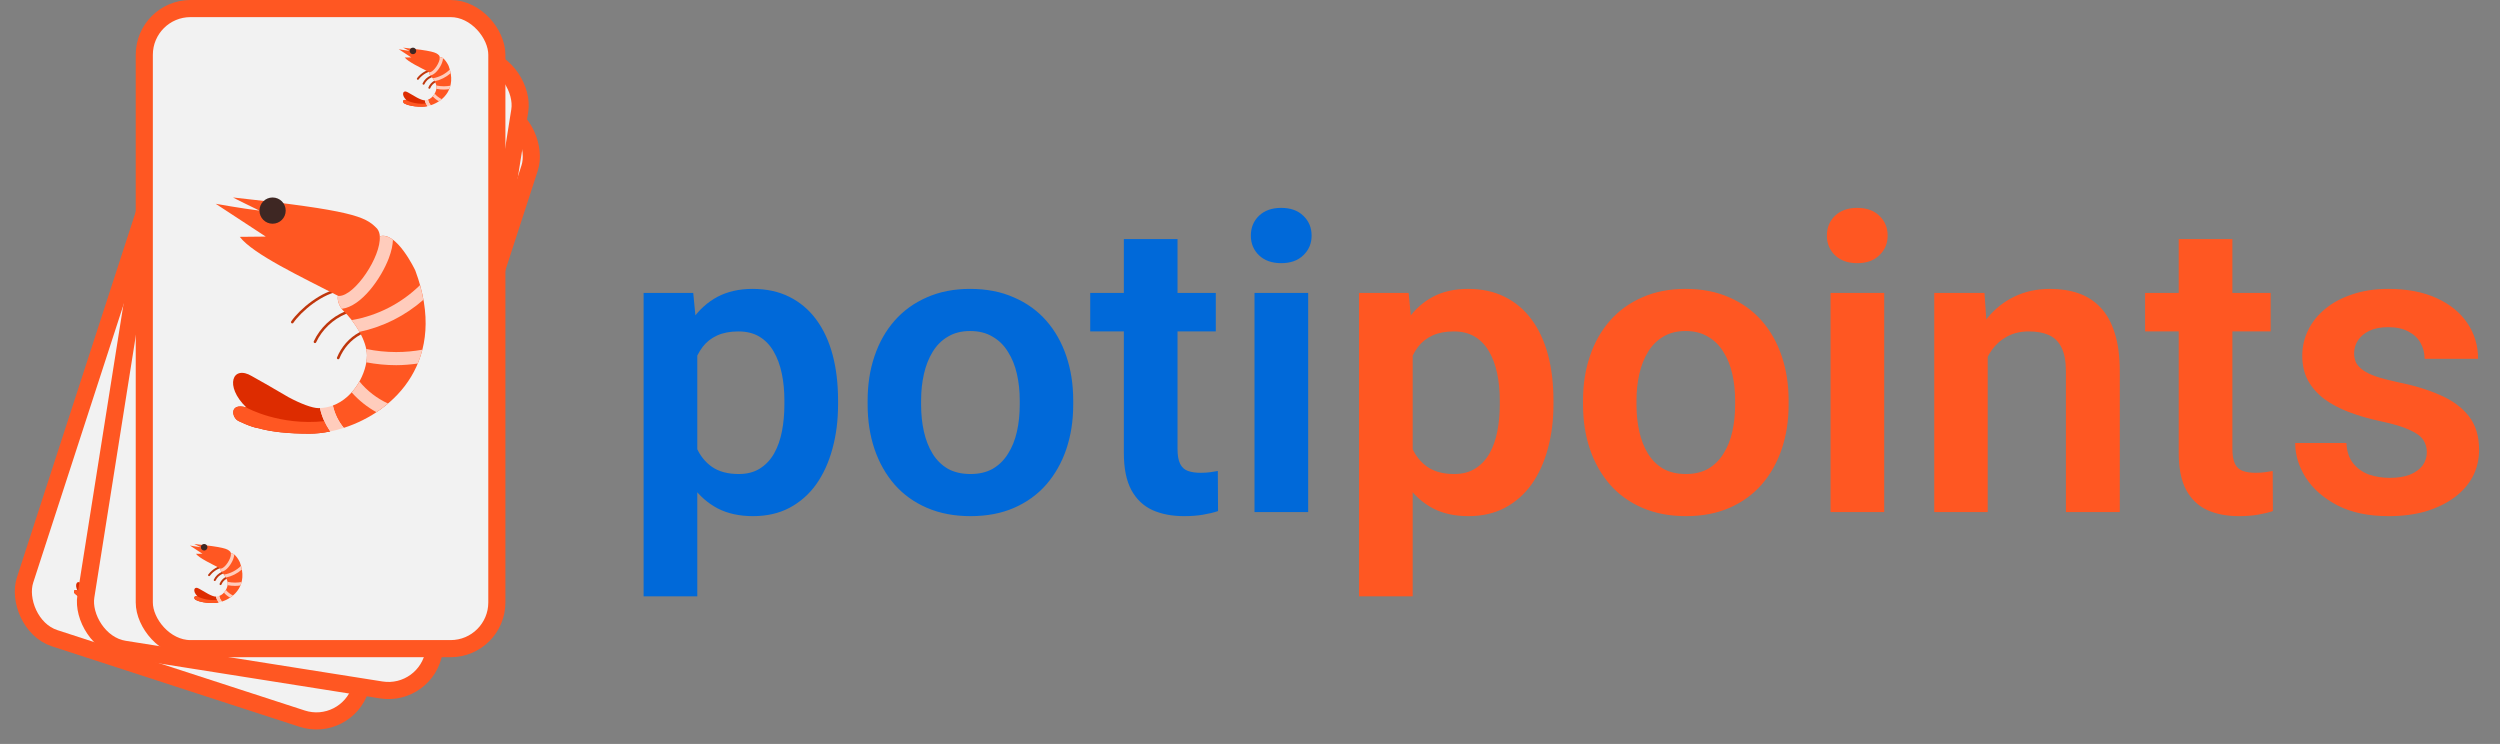 <svg width="615" height="183" viewBox="0 0 615 183" fill="none" xmlns="http://www.w3.org/2000/svg">
<rect x="0" y="0" width="615" height="183" fill="#808080" stroke="none"/>
<rect x="51.311" y="3.742" width="86.731" height="157.463" rx="11.368" transform="rotate(18 51.311 3.742)" fill="#F2F2F2" stroke="#FF5722" stroke-width="4.21" stroke-linejoin="bevel"/>
<g clip-path="url(#clip0_87_1199)">
<path d="M25.403 144.191C25.846 143.666 26.465 143.292 27.143 143.172" stroke="#BF360C" stroke-width="0.494" stroke-miterlimit="10" stroke-linecap="round"/>
<path d="M23.398 141.222C24.083 140.693 25.709 140.011 26.894 140.255" stroke="#BF360C" stroke-width="0.494" stroke-miterlimit="10" stroke-linecap="round"/>
<path d="M24.351 142.804C24.959 142.154 25.805 141.753 26.69 141.678" stroke="#BF360C" stroke-width="0.494" stroke-miterlimit="10" stroke-linecap="round"/>
<path d="M20.017 143.621C20.107 143.709 21.323 145.047 21.753 145.541C22.325 146.14 22.932 146.631 23.305 146.753C23.332 146.762 23.36 146.765 23.387 146.773L23.387 146.773L23.385 146.791C23.333 147.31 23.389 147.836 23.537 148.335C23.087 148.284 22.663 148.196 22.286 148.073C21.059 147.674 20.081 147.239 19.403 146.782C19.001 146.594 18.368 145.975 18.368 145.975C18.04 145.651 18.177 144.723 19.091 145.338C18.193 143.654 19.102 142.556 20.017 143.621Z" fill="#DD2C00"/>
<path d="M24.187 146.871C24.188 146.871 24.189 146.871 24.19 146.871C24.188 146.871 24.187 146.871 24.186 146.871C25.595 146.814 26.808 145.597 27.136 144.578C27.409 143.732 27.061 142.369 26.595 141.513C26.416 141.185 26.332 140.266 27.091 140.3C28.21 139.17 28.805 139.559 30.122 137.864C31.235 137.829 31.575 140.536 31.575 140.536C31.832 146.414 27.688 148.394 24.401 148.385L24.401 148.385C24.213 147.913 24.135 147.395 24.187 146.871Z" fill="#FF5722"/>
<path d="M19.139 145.393C19.139 145.393 20.698 147.056 23.393 147.623C23.42 147.864 23.467 148.103 23.536 148.335C23.086 148.284 22.663 148.195 22.286 148.073C21.059 147.674 20.08 147.239 19.403 146.782C19.001 146.594 18.368 145.975 18.368 145.975C18.04 145.651 18.177 144.723 19.091 145.338C19.089 145.334 19.088 145.331 19.086 145.327L19.139 145.393Z" fill="#FF5722"/>
<path d="M23.473 135.713L21.169 132.843C21.169 132.843 22.618 133.621 23.599 134.075C23.33 133.811 22.262 132.792 22.316 132.809C29.007 135.809 29.664 136.435 30.096 137.284C30.743 138.378 27.615 141.012 26.583 140.56C24.803 138.762 22.392 136.501 21.949 135.235L23.473 135.713Z" fill="#FF5722"/>
<path d="M23.387 146.774C23.387 146.774 23.387 146.774 23.387 146.774C23.518 146.812 23.648 146.837 23.778 146.853C23.788 146.854 23.799 146.856 23.808 146.856C23.936 146.871 24.062 146.876 24.186 146.871C24.188 146.871 24.189 146.871 24.191 146.871C24.19 146.871 24.189 146.871 24.188 146.871C24.136 147.395 24.213 147.914 24.402 148.385L24.401 148.385C24.268 148.386 24.136 148.382 24.007 148.375C23.889 148.367 23.736 148.354 23.539 148.336C23.538 148.335 23.538 148.335 23.537 148.335C23.389 147.836 23.333 147.31 23.385 146.791L23.387 146.774Z" fill="#FFCCBC"/>
<path d="M25.538 146.459C25.778 146.32 26.001 146.154 26.201 145.969L26.2 145.97C26.471 146.664 26.9 147.291 27.453 147.803C27.176 147.916 26.894 148.01 26.61 148.089C26.162 147.608 25.798 147.055 25.538 146.459Z" fill="#FFCCBC"/>
<path d="M27.137 144.578C27.175 144.46 27.198 144.331 27.213 144.197C27.743 144.499 28.309 144.752 28.911 144.948C29.433 145.117 29.96 145.234 30.485 145.306C30.321 145.565 30.143 145.806 29.952 146.029C29.512 145.949 29.078 145.85 28.662 145.715C28.075 145.525 27.506 145.276 26.965 144.979C27.035 144.844 27.095 144.709 27.137 144.578Z" fill="#FFCCBC"/>
<path d="M27.143 143.068C27.088 142.784 27.009 142.499 26.912 142.231C26.913 142.231 26.913 142.232 26.913 142.233C28.542 142.467 30.161 142.188 31.573 141.485C31.561 141.805 31.533 142.112 31.493 142.406C30.121 142.998 28.634 143.224 27.143 143.068Z" fill="#FFCCBC"/>
<path d="M26.634 140.579C27.549 140.876 29.85 139.079 30.145 137.868C30.43 137.868 30.663 138.05 30.853 138.318C30.743 138.614 30.557 138.948 30.259 139.319C29.452 140.327 27.753 141.624 26.541 141.382C26.461 141.145 26.434 140.789 26.573 140.55C26.576 140.554 26.58 140.557 26.583 140.56C26.6 140.567 26.617 140.573 26.634 140.579Z" fill="#FFCCBC"/>
<path d="M24.117 135.091C23.693 134.954 23.461 134.498 23.599 134.075C23.736 133.651 24.192 133.419 24.616 133.556C25.04 133.694 25.271 134.149 25.134 134.573C24.996 134.997 24.541 135.229 24.117 135.091Z" fill="#3E2723"/>
</g>
<g clip-path="url(#clip1_87_1199)">
<path d="M70.113 100.235C71.886 98.133 74.361 96.638 77.074 96.157" stroke="#BF360C" stroke-width="0.631" stroke-miterlimit="10" stroke-linecap="round"/>
<path d="M62.093 88.357C64.833 86.243 71.339 83.512 76.078 84.489" stroke="#BF360C" stroke-width="0.631" stroke-miterlimit="10" stroke-linecap="round"/>
<path d="M65.906 94.687C68.334 92.085 71.719 90.483 75.26 90.183" stroke="#BF360C" stroke-width="0.631" stroke-miterlimit="10" stroke-linecap="round"/>
<path d="M48.57 97.953C48.926 98.305 53.793 103.659 55.511 105.632C57.8 108.029 60.226 109.995 61.72 110.48C61.829 110.516 61.939 110.531 62.048 110.563L62.046 110.563L62.04 110.634C61.832 112.709 62.056 114.815 62.648 116.81C60.846 116.606 59.154 116.252 57.645 115.761C52.738 114.167 48.822 112.424 46.113 110.599C44.504 109.847 41.973 107.368 41.973 107.368C40.66 106.075 41.209 102.36 44.864 104.82C41.273 98.085 44.907 93.695 48.57 97.953Z" fill="#DD2C00"/>
<path d="M65.25 110.954C65.253 110.953 65.257 110.952 65.26 110.953C65.255 110.953 65.248 110.953 65.243 110.953C70.882 110.725 75.733 105.859 77.046 101.78C78.136 98.396 76.745 92.946 74.879 89.521C74.165 88.21 73.829 84.533 76.866 84.671C81.341 80.15 83.72 81.707 88.989 74.927C93.443 74.784 94.802 85.612 94.802 85.612C95.831 109.124 79.252 117.048 66.104 117.011L66.107 117.011C65.351 115.122 65.042 113.05 65.25 110.954Z" fill="#FF5722"/>
<path d="M45.056 105.042C45.056 105.042 51.291 111.694 62.072 113.96C62.181 114.925 62.369 115.881 62.646 116.811C60.846 116.606 59.154 116.251 57.645 115.761C52.737 114.167 48.822 112.424 46.112 110.599C44.503 109.847 41.972 107.368 41.972 107.368C40.66 106.075 41.209 102.36 44.864 104.82C44.857 104.806 44.851 104.792 44.844 104.778L45.056 105.042Z" fill="#FF5722"/>
<path d="M62.392 66.323L53.177 54.843C53.177 54.843 58.974 57.954 62.896 59.768C61.823 58.714 57.549 54.637 57.764 54.707C84.529 66.706 87.159 69.211 88.886 72.605C91.474 76.982 78.961 87.52 74.832 85.708C67.715 78.516 58.07 69.475 56.296 64.412L62.392 66.323Z" fill="#FF5722"/>
<path d="M62.047 110.565C62.048 110.565 62.048 110.565 62.047 110.565C62.573 110.717 63.093 110.818 63.61 110.882C63.651 110.887 63.693 110.893 63.733 110.895C64.243 110.952 64.746 110.975 65.245 110.954C65.25 110.954 65.257 110.954 65.262 110.954C65.259 110.953 65.255 110.954 65.252 110.954C65.043 113.05 65.351 115.124 66.108 117.011L66.104 117.011C65.573 117.012 65.045 116.996 64.526 116.969C64.055 116.936 63.445 116.885 62.654 116.812C62.651 116.811 62.65 116.81 62.646 116.811C62.054 114.815 61.831 112.709 62.038 110.635L62.047 110.565Z" fill="#FFCCBC"/>
<path d="M70.652 109.305C71.612 108.748 72.505 108.084 73.303 107.345L73.301 107.348C74.386 110.124 76.102 112.631 78.312 114.68C77.205 115.133 76.076 115.511 74.939 115.824C73.148 113.903 71.693 111.691 70.652 109.305Z" fill="#FFCCBC"/>
<path d="M77.05 101.781C77.201 101.311 77.293 100.794 77.354 100.256C79.471 101.465 81.738 102.478 84.145 103.26C86.234 103.939 88.34 104.406 90.442 104.695C89.786 105.731 89.073 106.693 88.308 107.584C86.548 107.266 84.811 106.871 83.147 106.33C80.802 105.568 78.526 104.572 76.36 103.387C76.641 102.845 76.881 102.307 77.05 101.781Z" fill="#FFCCBC"/>
<path d="M77.075 95.741C76.852 94.605 76.536 93.467 76.149 92.392C76.151 92.395 76.152 92.397 76.153 92.401C82.67 93.339 89.146 92.22 94.794 89.409C94.743 90.689 94.634 91.918 94.473 93.094C88.986 95.461 83.036 96.365 77.075 95.741Z" fill="#FFCCBC"/>
<path d="M75.036 85.786C78.697 86.975 87.899 79.786 89.08 74.94C90.221 74.941 91.153 75.668 91.912 76.741C91.473 77.927 90.726 79.263 89.537 80.745C86.306 84.776 79.51 89.967 74.662 88.999C74.342 88.05 74.235 86.625 74.793 85.67C74.806 85.684 74.82 85.697 74.831 85.709C74.899 85.736 74.966 85.763 75.036 85.786Z" fill="#FFCCBC"/>
<path d="M64.97 63.836C63.274 63.285 62.346 61.464 62.897 59.769C63.448 58.073 65.269 57.145 66.965 57.696C68.66 58.247 69.588 60.068 69.037 61.764C68.486 63.459 66.665 64.387 64.97 63.836Z" fill="#3E2723"/>
</g>
<g clip-path="url(#clip2_87_1199)">
<path d="M111.983 43.943C112.427 43.418 113.045 43.044 113.724 42.923" stroke="#BF360C" stroke-width="0.494" stroke-miterlimit="10" stroke-linecap="round"/>
<path d="M109.978 40.974C110.664 40.445 112.29 39.762 113.475 40.006" stroke="#BF360C" stroke-width="0.494" stroke-miterlimit="10" stroke-linecap="round"/>
<path d="M110.932 42.556C111.539 41.906 112.385 41.505 113.271 41.43" stroke="#BF360C" stroke-width="0.494" stroke-miterlimit="10" stroke-linecap="round"/>
<path d="M106.598 43.373C106.687 43.461 107.904 44.799 108.333 45.292C108.906 45.892 109.512 46.383 109.886 46.505C109.913 46.513 109.94 46.517 109.968 46.525L109.967 46.525L109.966 46.543C109.914 47.062 109.97 47.588 110.118 48.087C109.667 48.036 109.244 47.947 108.867 47.825C107.64 47.426 106.661 46.99 105.984 46.534C105.582 46.346 104.949 45.726 104.949 45.726C104.621 45.403 104.758 44.474 105.672 45.09C104.774 43.406 105.682 42.308 106.598 43.373Z" fill="#DD2C00"/>
<path d="M110.768 46.623C110.769 46.623 110.77 46.622 110.77 46.623C110.769 46.623 110.767 46.623 110.766 46.623C112.176 46.566 113.389 45.349 113.717 44.329C113.989 43.483 113.642 42.121 113.175 41.265C112.997 40.937 112.913 40.018 113.672 40.052C114.791 38.922 115.385 39.311 116.703 37.616C117.816 37.58 118.156 40.287 118.156 40.287C118.413 46.165 114.269 48.146 110.981 48.137L110.982 48.137C110.793 47.665 110.716 47.147 110.768 46.623Z" fill="#FF5722"/>
<path d="M105.72 45.145C105.72 45.145 107.278 46.808 109.974 47.374C110.001 47.616 110.048 47.855 110.117 48.087C109.667 48.036 109.244 47.947 108.867 47.825C107.64 47.426 106.661 46.99 105.984 46.534C105.581 46.346 104.949 45.726 104.949 45.726C104.621 45.403 104.758 44.474 105.672 45.089C105.67 45.086 105.668 45.082 105.667 45.079L105.72 45.145Z" fill="#FF5722"/>
<path d="M110.053 35.465L107.749 32.595C107.749 32.595 109.199 33.373 110.179 33.826C109.911 33.563 108.843 32.544 108.896 32.561C115.588 35.561 116.245 36.187 116.677 37.035C117.324 38.13 114.196 40.764 113.163 40.311C111.384 38.513 108.973 36.253 108.529 34.987L110.053 35.465Z" fill="#FF5722"/>
<path d="M109.967 46.526C109.968 46.526 109.968 46.526 109.967 46.526C110.099 46.564 110.229 46.589 110.358 46.605C110.368 46.606 110.379 46.608 110.389 46.608C110.516 46.623 110.642 46.628 110.767 46.623C110.768 46.623 110.77 46.623 110.771 46.623C110.77 46.623 110.77 46.623 110.769 46.623C110.716 47.147 110.794 47.665 110.983 48.137L110.982 48.137C110.849 48.137 110.717 48.133 110.587 48.127C110.469 48.118 110.317 48.106 110.119 48.087C110.119 48.087 110.118 48.087 110.117 48.087C109.969 47.588 109.913 47.062 109.965 46.543L109.967 46.526Z" fill="#FFCCBC"/>
<path d="M112.119 46.211C112.359 46.071 112.582 45.905 112.781 45.721L112.781 45.721C113.052 46.415 113.481 47.042 114.034 47.554C113.757 47.668 113.475 47.762 113.19 47.84C112.743 47.36 112.379 46.807 112.119 46.211Z" fill="#FFCCBC"/>
<path d="M113.718 44.33C113.756 44.212 113.779 44.083 113.794 43.948C114.323 44.251 114.89 44.504 115.492 44.699C116.014 44.869 116.54 44.986 117.066 45.058C116.902 45.317 116.724 45.557 116.533 45.781C116.093 45.701 115.658 45.602 115.242 45.467C114.656 45.276 114.087 45.027 113.546 44.731C113.616 44.596 113.676 44.461 113.718 44.33Z" fill="#FFCCBC"/>
<path d="M113.724 42.82C113.668 42.535 113.589 42.251 113.492 41.982C113.493 41.983 113.493 41.983 113.494 41.984C115.123 42.219 116.742 41.939 118.154 41.236C118.141 41.556 118.114 41.864 118.074 42.158C116.702 42.749 115.214 42.975 113.724 42.82Z" fill="#FFCCBC"/>
<path d="M113.215 40.331C114.13 40.628 116.43 38.831 116.726 37.619C117.011 37.62 117.244 37.801 117.434 38.07C117.324 38.366 117.137 38.7 116.84 39.071C116.032 40.078 114.333 41.376 113.121 41.134C113.041 40.897 113.014 40.541 113.154 40.302C113.157 40.305 113.161 40.309 113.164 40.312C113.18 40.318 113.197 40.325 113.215 40.331Z" fill="#FFCCBC"/>
<path d="M110.698 34.843C110.274 34.706 110.042 34.25 110.179 33.826C110.317 33.403 110.772 33.17 111.196 33.308C111.62 33.446 111.852 33.901 111.714 34.325C111.577 34.749 111.121 34.981 110.698 34.843Z" fill="#3E2723"/>
</g>
<rect x="43.976" y="2.409" width="86.731" height="157.463" rx="11.368" transform="rotate(9 43.976 2.409)" fill="#F2F2F2" stroke="#FF5722" stroke-width="4.21" stroke-linejoin="bevel"/>
<g clip-path="url(#clip3_87_1199)">
<path d="M40.358 145.181C40.713 144.593 41.266 144.127 41.917 143.902" stroke="#BF360C" stroke-width="0.494" stroke-miterlimit="10" stroke-linecap="round"/>
<path d="M37.913 142.562C38.507 141.933 40.007 141.004 41.215 141.06" stroke="#BF360C" stroke-width="0.494" stroke-miterlimit="10" stroke-linecap="round"/>
<path d="M39.102 143.976C39.6 143.239 40.373 142.711 41.236 142.498" stroke="#BF360C" stroke-width="0.494" stroke-miterlimit="10" stroke-linecap="round"/>
<path d="M34.95 145.461C35.051 145.533 36.462 146.665 36.964 147.085C37.623 147.587 38.299 147.978 38.686 148.039C38.715 148.044 38.742 148.043 38.77 148.047L38.77 148.047L38.771 148.065C38.801 148.585 38.939 149.097 39.163 149.566C38.71 149.586 38.279 149.565 37.887 149.503C36.613 149.301 35.578 149.024 34.837 148.679C34.411 148.556 33.689 148.043 33.689 148.043C33.314 147.775 33.304 146.836 34.303 147.301C33.153 145.779 33.878 144.552 34.95 145.461Z" fill="#DD2C00"/>
<path d="M39.576 148.018C39.577 148.018 39.578 148.018 39.579 148.018C39.578 148.018 39.576 148.018 39.575 148.018C40.958 147.741 41.965 146.35 42.13 145.292C42.267 144.413 41.71 143.122 41.116 142.349C40.888 142.054 40.661 141.159 41.417 141.074C42.345 139.783 42.993 140.074 44.029 138.194C45.123 137.985 45.882 140.605 45.882 140.605C47.056 146.371 43.272 148.975 40.024 149.481L40.025 149.48C39.764 149.044 39.607 148.544 39.576 148.018Z" fill="#FF5722"/>
<path d="M34.359 147.348C34.359 147.348 36.158 148.747 38.909 148.885C38.974 149.119 39.058 149.348 39.163 149.566C38.71 149.586 38.278 149.565 37.887 149.503C36.612 149.301 35.577 149.024 34.837 148.679C34.41 148.556 33.688 148.043 33.688 148.043C33.314 147.775 33.304 146.836 34.303 147.301C34.3 147.298 34.298 147.295 34.296 147.291L34.359 147.348Z" fill="#FF5722"/>
<path d="M37.125 137.11L34.401 134.636C34.401 134.636 35.954 135.177 36.993 135.471C36.687 135.253 35.472 134.413 35.528 134.422C42.606 136.338 43.353 136.854 43.913 137.625C44.723 138.604 42.045 141.696 40.955 141.41C38.916 139.912 36.181 138.057 35.545 136.876L37.125 137.11Z" fill="#FF5722"/>
<path d="M38.77 148.047C38.771 148.048 38.771 148.048 38.77 148.047C38.906 148.064 39.039 148.069 39.169 148.065C39.179 148.064 39.19 148.064 39.2 148.063C39.328 148.057 39.453 148.043 39.575 148.018C39.577 148.018 39.578 148.018 39.58 148.018C39.579 148.018 39.578 148.018 39.577 148.018C39.607 148.544 39.765 149.044 40.025 149.48L40.024 149.481C39.893 149.502 39.762 149.518 39.633 149.532C39.516 149.542 39.363 149.554 39.165 149.566C39.164 149.566 39.164 149.566 39.163 149.566C38.938 149.097 38.801 148.585 38.771 148.065L38.77 148.047Z" fill="#FFCCBC"/>
<path d="M40.846 147.4C41.061 147.225 41.256 147.026 41.424 146.812L41.423 146.813C41.8 147.456 42.322 148.008 42.948 148.428C42.692 148.583 42.428 148.72 42.159 148.842C41.642 148.438 41.196 147.948 40.846 147.4Z" fill="#FFCCBC"/>
<path d="M42.131 145.292C42.15 145.17 42.153 145.039 42.147 144.903C42.717 145.119 43.316 145.281 43.941 145.38C44.484 145.465 45.022 145.498 45.552 145.488C45.431 145.769 45.292 146.034 45.138 146.285C44.691 146.275 44.247 146.245 43.815 146.177C43.206 146.08 42.605 145.923 42.024 145.715C42.072 145.571 42.11 145.428 42.131 145.292Z" fill="#FFCCBC"/>
<path d="M41.901 143.799C41.802 143.528 41.679 143.259 41.541 143.009C41.542 143.009 41.542 143.01 41.543 143.011C43.189 142.987 44.744 142.458 46.029 141.543C46.066 141.861 46.087 142.169 46.093 142.465C44.831 143.264 43.398 143.72 41.901 143.799Z" fill="#FFCCBC"/>
<path d="M41.009 141.421C41.959 141.572 43.95 139.437 44.052 138.194C44.334 138.149 44.593 138.292 44.822 138.528C44.76 138.838 44.628 139.197 44.392 139.609C43.752 140.731 42.277 142.278 41.042 142.229C40.926 142.007 40.844 141.66 40.944 141.402C40.948 141.405 40.952 141.408 40.955 141.41C40.973 141.414 40.991 141.418 41.009 141.421Z" fill="#FFCCBC"/>
<path d="M37.664 136.395C37.224 136.325 36.923 135.912 36.993 135.471C37.063 135.031 37.476 134.731 37.916 134.801C38.357 134.87 38.657 135.284 38.587 135.724C38.518 136.164 38.104 136.464 37.664 136.395Z" fill="#3E2723"/>
</g>
<g clip-path="url(#clip4_87_1199)">
<path d="M77.642 94.772C79.063 92.419 81.274 90.555 83.879 89.655" stroke="#BF360C" stroke-width="0.631" stroke-miterlimit="10" stroke-linecap="round"/>
<path d="M67.862 84.295C70.237 81.779 76.236 78.063 81.069 78.286" stroke="#BF360C" stroke-width="0.631" stroke-miterlimit="10" stroke-linecap="round"/>
<path d="M72.618 89.95C74.609 87.001 77.702 84.889 81.153 84.038" stroke="#BF360C" stroke-width="0.631" stroke-miterlimit="10" stroke-linecap="round"/>
<path d="M56.007 95.888C56.413 96.18 62.058 100.707 64.063 102.387C66.699 104.396 69.403 105.959 70.954 106.204C71.067 106.222 71.179 106.22 71.291 106.235L71.289 106.234L71.294 106.306C71.414 108.388 71.964 110.433 72.861 112.311C71.049 112.391 69.323 112.306 67.756 112.058C62.659 111.25 58.519 110.142 55.558 108.763C53.851 108.272 50.963 106.22 50.963 106.22C49.465 105.147 49.425 101.392 53.421 103.251C48.819 97.16 51.722 92.255 56.007 95.888Z" fill="#DD2C00"/>
<path d="M74.514 106.119C74.518 106.118 74.521 106.117 74.524 106.118C74.519 106.119 74.513 106.119 74.508 106.12C80.041 105.013 84.072 99.448 84.731 95.214C85.278 91.7 83.051 86.535 80.673 83.444C79.762 82.261 78.855 78.682 81.876 78.344C85.588 73.178 88.182 74.344 92.326 66.823C96.702 65.985 99.739 76.467 99.739 76.467C104.433 99.529 89.298 109.948 76.305 111.969L76.309 111.968C75.267 110.221 74.637 108.222 74.514 106.119Z" fill="#FF5722"/>
<path d="M53.645 103.44C53.645 103.44 60.843 109.034 71.846 109.586C72.105 110.522 72.441 111.437 72.859 112.312C71.049 112.391 69.322 112.306 67.755 112.058C62.659 111.25 58.519 110.142 55.557 108.763C53.85 108.272 50.963 106.22 50.963 106.22C49.464 105.147 49.425 101.392 53.42 103.251C53.411 103.238 53.403 103.225 53.394 103.212L53.645 103.44Z" fill="#FF5722"/>
<path d="M64.71 62.485L53.812 52.589C53.812 52.589 60.026 54.754 64.182 55.932C62.958 55.059 58.099 51.701 58.322 51.736C86.635 59.4 89.624 61.464 91.861 64.545C95.102 68.464 84.391 80.829 80.03 79.686C71.875 73.696 60.935 66.275 58.39 61.551L64.71 62.485Z" fill="#FF5722"/>
<path d="M71.29 106.236C71.292 106.236 71.292 106.236 71.29 106.236C71.833 106.304 72.363 106.323 72.884 106.306C72.925 106.304 72.968 106.303 73.008 106.299C73.519 106.276 74.02 106.219 74.51 106.12C74.515 106.119 74.522 106.119 74.526 106.118C74.523 106.118 74.52 106.119 74.516 106.12C74.638 108.222 75.267 110.223 76.309 111.968L76.306 111.969C75.781 112.052 75.257 112.12 74.741 112.174C74.27 112.215 73.66 112.261 72.867 112.312C72.864 112.311 72.863 112.311 72.859 112.312C71.962 110.433 71.412 108.388 71.292 106.307L71.29 106.236Z" fill="#FFCCBC"/>
<path d="M79.593 103.646C80.454 102.945 81.231 102.15 81.904 101.296L81.902 101.299C83.409 103.871 85.495 106.079 87.999 107.757C86.976 108.377 85.92 108.928 84.846 109.414C82.777 107.797 80.994 105.84 79.593 103.646Z" fill="#FFCCBC"/>
<path d="M84.735 95.214C84.81 94.726 84.82 94.201 84.796 93.66C87.076 94.523 89.474 95.169 91.974 95.565C94.143 95.909 96.296 96.04 98.417 95.997C97.932 97.123 97.378 98.184 96.762 99.185C94.974 99.145 93.197 99.027 91.469 98.753C89.033 98.367 86.629 97.74 84.305 96.908C84.498 96.329 84.65 95.76 84.735 95.214Z" fill="#FFCCBC"/>
<path d="M83.814 89.245C83.416 88.157 82.926 87.083 82.376 86.082C82.379 86.084 82.38 86.086 82.381 86.089C88.965 85.996 95.186 83.879 100.325 80.218C100.475 81.49 100.56 82.721 100.584 83.908C95.535 87.104 89.8 88.928 83.814 89.245Z" fill="#FFCCBC"/>
<path d="M80.243 79.731C84.045 80.333 92.009 71.793 92.417 66.821C93.545 66.644 94.579 67.216 95.497 68.157C95.248 69.397 94.72 70.833 93.777 72.483C91.217 76.97 85.316 83.16 80.376 82.963C79.912 82.076 79.583 80.685 79.985 79.654C80 79.666 80.016 79.677 80.029 79.687C80.1 79.703 80.171 79.719 80.243 79.731Z" fill="#FFCCBC"/>
<path d="M66.867 59.626C65.106 59.347 63.905 57.693 64.184 55.933C64.463 54.172 66.116 52.97 67.877 53.249C69.638 53.528 70.839 55.182 70.56 56.943C70.281 58.703 68.628 59.905 66.867 59.626Z" fill="#3E2723"/>
</g>
<g clip-path="url(#clip5_87_1199)">
<path d="M110.19 32.623C110.546 32.035 111.098 31.569 111.749 31.344" stroke="#BF360C" stroke-width="0.494" stroke-miterlimit="10" stroke-linecap="round"/>
<path d="M107.745 30.004C108.339 29.375 109.839 28.446 111.047 28.502" stroke="#BF360C" stroke-width="0.494" stroke-miterlimit="10" stroke-linecap="round"/>
<path d="M108.935 31.418C109.433 30.68 110.206 30.152 111.068 29.94" stroke="#BF360C" stroke-width="0.494" stroke-miterlimit="10" stroke-linecap="round"/>
<path d="M104.782 32.902C104.884 32.975 106.295 34.107 106.796 34.527C107.455 35.029 108.131 35.42 108.519 35.481C108.547 35.486 108.575 35.485 108.603 35.489L108.603 35.489L108.604 35.507C108.634 36.027 108.771 36.538 108.996 37.008C108.543 37.028 108.111 37.007 107.719 36.944C106.445 36.743 105.41 36.466 104.67 36.121C104.243 35.998 103.521 35.485 103.521 35.485C103.146 35.217 103.137 34.278 104.135 34.743C102.985 33.22 103.711 31.994 104.782 32.902Z" fill="#DD2C00"/>
<path d="M109.409 35.46C109.41 35.46 109.41 35.459 109.411 35.459C109.41 35.46 109.408 35.46 109.407 35.46C110.79 35.183 111.798 33.792 111.963 32.733C112.099 31.855 111.543 30.564 110.948 29.791C110.721 29.495 110.494 28.601 111.249 28.516C112.177 27.225 112.825 27.516 113.861 25.636C114.956 25.426 115.715 28.047 115.715 28.047C116.888 33.812 113.105 36.417 109.856 36.922L109.857 36.922C109.597 36.485 109.439 35.986 109.409 35.46Z" fill="#FF5722"/>
<path d="M104.191 34.79C104.191 34.79 105.991 36.189 108.742 36.327C108.806 36.561 108.89 36.789 108.995 37.008C108.542 37.028 108.111 37.007 107.719 36.944C106.445 36.743 105.41 36.466 104.669 36.121C104.243 35.998 103.521 35.485 103.521 35.485C103.146 35.217 103.136 34.278 104.135 34.743C104.133 34.739 104.131 34.736 104.129 34.733L104.191 34.79Z" fill="#FF5722"/>
<path d="M106.957 24.551L104.233 22.077C104.233 22.077 105.786 22.619 106.825 22.913C106.519 22.695 105.305 21.855 105.36 21.864C112.439 23.78 113.186 24.296 113.745 25.066C114.555 26.046 111.878 29.137 110.787 28.852C108.749 27.354 106.014 25.499 105.377 24.318L106.957 24.551Z" fill="#FF5722"/>
<path d="M108.603 35.489C108.603 35.489 108.603 35.489 108.603 35.489C108.739 35.506 108.871 35.511 109.001 35.507C109.012 35.506 109.022 35.506 109.032 35.505C109.16 35.499 109.285 35.485 109.408 35.46C109.409 35.46 109.411 35.46 109.412 35.46C109.411 35.46 109.41 35.46 109.409 35.46C109.44 35.986 109.597 36.486 109.858 36.922L109.857 36.922C109.726 36.943 109.595 36.96 109.466 36.974C109.348 36.984 109.195 36.995 108.997 37.008C108.996 37.008 108.996 37.008 108.995 37.008C108.771 36.538 108.633 36.027 108.603 35.507L108.603 35.489Z" fill="#FFCCBC"/>
<path d="M110.678 34.842C110.894 34.666 111.088 34.468 111.256 34.254L111.256 34.255C111.632 34.898 112.154 35.45 112.78 35.869C112.524 36.025 112.26 36.162 111.992 36.284C111.474 35.88 111.029 35.39 110.678 34.842Z" fill="#FFCCBC"/>
<path d="M111.964 32.734C111.983 32.612 111.985 32.48 111.979 32.345C112.549 32.561 113.149 32.722 113.774 32.821C114.316 32.907 114.854 32.94 115.384 32.929C115.263 33.211 115.125 33.476 114.971 33.726C114.524 33.716 114.079 33.687 113.647 33.618C113.038 33.522 112.437 33.365 111.856 33.157C111.905 33.012 111.943 32.87 111.964 32.734Z" fill="#FFCCBC"/>
<path d="M111.734 31.241C111.634 30.969 111.512 30.701 111.374 30.451C111.375 30.451 111.375 30.452 111.375 30.452C113.021 30.429 114.577 29.9 115.861 28.985C115.899 29.303 115.92 29.61 115.926 29.907C114.664 30.706 113.23 31.162 111.734 31.241Z" fill="#FFCCBC"/>
<path d="M110.841 28.863C111.791 29.013 113.783 26.878 113.885 25.635C114.167 25.591 114.425 25.734 114.654 25.969C114.592 26.279 114.46 26.638 114.225 27.051C113.584 28.173 112.109 29.72 110.874 29.671C110.758 29.449 110.676 29.101 110.777 28.844C110.78 28.847 110.784 28.849 110.788 28.852C110.805 28.856 110.823 28.86 110.841 28.863Z" fill="#FFCCBC"/>
<path d="M107.496 23.837C107.056 23.767 106.756 23.353 106.826 22.913C106.895 22.473 107.309 22.173 107.749 22.242C108.189 22.312 108.49 22.726 108.42 23.166C108.35 23.606 107.937 23.906 107.496 23.837Z" fill="#3E2723"/>
</g>
<rect x="35.495" y="2.105" width="86.731" height="157.463" rx="11.368" fill="#F2F2F2" stroke="#FF5722" stroke-width="4.21" stroke-linejoin="bevel"/>
<path d="M54.256 143.686C54.515 143.05 54.988 142.503 55.596 142.179" stroke="#BF360C" stroke-width="0.494" stroke-miterlimit="10" stroke-linecap="round"/>
<path d="M51.432 141.482C51.92 140.767 53.256 139.615 54.458 139.481" stroke="#BF360C" stroke-width="0.494" stroke-miterlimit="10" stroke-linecap="round"/>
<path d="M52.828 142.692C53.204 141.886 53.885 141.244 54.704 140.899" stroke="#BF360C" stroke-width="0.494" stroke-miterlimit="10" stroke-linecap="round"/>
<path d="M48.958 144.808C49.07 144.864 50.641 145.761 51.202 146.098C51.931 146.491 52.66 146.771 53.053 146.771C53.081 146.771 53.109 146.766 53.137 146.765H53.137L53.141 146.782C53.252 147.292 53.467 147.775 53.762 148.204C53.318 148.295 52.888 148.341 52.492 148.341C51.202 148.341 50.136 148.229 49.351 148.004C48.91 147.95 48.117 147.556 48.117 147.556C47.705 147.35 47.548 146.424 48.608 146.727C47.233 145.403 47.758 144.078 48.958 144.808Z" fill="#DD2C00"/>
<path d="M53.928 146.61C53.929 146.61 53.93 146.61 53.931 146.61C53.929 146.61 53.928 146.61 53.927 146.611C55.25 146.121 56.027 144.589 56.024 143.518C56.022 142.629 55.27 141.441 54.562 140.771C54.291 140.514 53.927 139.666 54.66 139.464C55.374 138.043 56.06 138.23 56.789 136.211C57.837 135.833 58.997 138.302 58.997 138.302C61.058 143.813 57.728 146.978 54.599 147.985L54.6 147.984C54.274 147.594 54.041 147.125 53.928 146.61Z" fill="#FF5722"/>
<path d="M48.67 146.765C48.67 146.765 50.667 147.865 53.405 147.571C53.506 147.792 53.624 148.004 53.762 148.204C53.318 148.295 52.888 148.341 52.492 148.341C51.202 148.341 50.136 148.229 49.351 148.004C48.91 147.95 48.117 147.556 48.117 147.556C47.705 147.35 47.548 146.424 48.608 146.727C48.605 146.724 48.602 146.721 48.599 146.719L48.67 146.765Z" fill="#FF5722"/>
<path d="M49.801 136.22L46.723 134.202C46.723 134.202 48.342 134.494 49.414 134.622C49.078 134.454 47.746 133.815 47.803 133.815C55.094 134.6 55.913 134.993 56.586 135.666C57.539 136.507 55.378 139.979 54.256 139.868C52.008 138.708 49.017 137.303 48.204 136.236L49.801 136.22Z" fill="#FF5722"/>
<path d="M53.137 146.765C53.137 146.765 53.137 146.765 53.137 146.765C53.274 146.761 53.405 146.745 53.533 146.72C53.543 146.718 53.554 146.716 53.563 146.714C53.689 146.688 53.81 146.654 53.928 146.611C53.929 146.61 53.93 146.61 53.931 146.61C53.931 146.61 53.93 146.61 53.929 146.61C54.041 147.125 54.275 147.594 54.6 147.984L54.6 147.985C54.473 148.026 54.347 148.063 54.221 148.096C54.107 148.125 53.958 148.16 53.764 148.204C53.763 148.204 53.763 148.204 53.762 148.204C53.467 147.775 53.251 147.292 53.14 146.783L53.137 146.765Z" fill="#FFCCBC"/>
<path d="M55.086 145.801C55.271 145.594 55.432 145.368 55.565 145.13L55.564 145.131C56.037 145.707 56.638 146.171 57.322 146.487C57.094 146.681 56.855 146.858 56.608 147.02C56.034 146.702 55.517 146.288 55.086 145.801Z" fill="#FFCCBC"/>
<path d="M56.026 143.518C56.025 143.394 56.007 143.265 55.98 143.132C56.577 143.256 57.194 143.321 57.827 143.321C58.376 143.321 58.913 143.27 59.435 143.176C59.359 143.473 59.264 143.757 59.151 144.028C58.708 144.088 58.264 144.128 57.827 144.128C57.21 144.128 56.592 144.068 55.986 143.953C56.011 143.802 56.026 143.656 56.026 143.518Z" fill="#FFCCBC"/>
<path d="M55.565 142.08C55.424 141.827 55.261 141.581 55.086 141.355C55.086 141.356 55.087 141.356 55.087 141.357C56.709 141.076 58.163 140.31 59.288 139.205C59.375 139.514 59.444 139.814 59.497 140.106C58.375 141.093 57.03 141.768 55.565 142.08Z" fill="#FFCCBC"/>
<path d="M54.311 139.87C55.273 139.87 56.906 137.45 56.812 136.207C57.084 136.119 57.361 136.22 57.625 136.416C57.612 136.732 57.538 137.107 57.369 137.551C56.913 138.76 55.698 140.519 54.47 140.663C54.321 140.462 54.185 140.132 54.244 139.862C54.248 139.864 54.253 139.866 54.257 139.868C54.275 139.869 54.293 139.87 54.311 139.87Z" fill="#FFCCBC"/>
<path d="M50.221 135.429C49.776 135.429 49.414 135.068 49.414 134.622C49.414 134.176 49.776 133.815 50.221 133.815C50.667 133.815 51.028 134.176 51.028 134.622C51.028 135.068 50.667 135.429 50.221 135.429Z" fill="#3E2723"/>
<path d="M83.195 88.065C84.232 85.518 86.123 83.331 88.555 82.035" stroke="#BF360C" stroke-width="0.631" stroke-miterlimit="10" stroke-linecap="round"/>
<path d="M71.897 79.247C73.85 76.39 79.194 71.782 84.002 71.246" stroke="#BF360C" stroke-width="0.631" stroke-miterlimit="10" stroke-linecap="round"/>
<path d="M77.479 84.088C78.985 80.864 81.709 78.294 84.984 76.914" stroke="#BF360C" stroke-width="0.631" stroke-miterlimit="10" stroke-linecap="round"/>
<path d="M62.002 92.552C62.449 92.777 68.732 96.364 70.975 97.71C73.894 99.282 76.808 100.403 78.379 100.403C78.493 100.403 78.603 100.383 78.716 100.38H78.714L78.731 100.449C79.174 102.488 80.038 104.421 81.218 106.136C79.441 106.499 77.722 106.684 76.135 106.684C70.975 106.684 66.713 106.237 63.572 105.338C61.809 105.12 58.636 103.545 58.636 103.545C56.989 102.72 56.362 99.018 60.599 100.228C55.102 94.933 57.202 89.634 62.002 92.552Z" fill="#DD2C00"/>
<path d="M81.882 99.762C81.885 99.76 81.888 99.759 81.891 99.759C81.887 99.76 81.88 99.762 81.875 99.763C87.168 97.804 90.278 91.677 90.266 87.392C90.257 83.837 87.25 79.084 84.417 76.403C83.333 75.376 81.877 71.984 84.808 71.177C87.666 65.494 90.41 66.239 93.327 58.163C97.518 56.651 102.157 66.528 102.157 66.528C110.401 88.572 97.082 101.231 84.566 105.259L84.569 105.258C83.267 103.695 82.332 101.82 81.882 99.762Z" fill="#FF5722"/>
<path d="M60.85 100.38C60.85 100.38 68.835 104.78 79.789 103.603C80.191 104.488 80.665 105.338 81.216 106.137C79.44 106.499 77.721 106.684 76.135 106.684C70.975 106.684 66.712 106.237 63.572 105.338C61.809 105.12 58.636 103.545 58.636 103.545C56.988 102.72 56.362 99.018 60.599 100.228C60.587 100.217 60.578 100.206 60.566 100.194L60.85 100.38Z" fill="#FF5722"/>
<path d="M65.372 58.199L53.061 50.129C53.061 50.129 59.536 51.296 63.826 51.809C62.48 51.138 57.156 48.581 57.381 48.581C86.545 51.722 89.819 53.292 92.511 55.986C96.325 59.35 87.681 73.238 83.194 72.791C74.202 68.151 62.236 62.532 58.984 58.265L65.372 58.199Z" fill="#FF5722"/>
<path d="M78.716 100.382C78.717 100.382 78.717 100.382 78.716 100.382C79.263 100.364 79.789 100.299 80.301 100.201C80.341 100.193 80.383 100.185 80.422 100.175C80.924 100.072 81.409 99.938 81.877 99.763C81.882 99.762 81.889 99.76 81.894 99.759C81.89 99.759 81.887 99.76 81.884 99.762C82.333 101.82 83.267 103.697 84.57 105.258L84.566 105.259C84.061 105.424 83.554 105.572 83.052 105.706C82.594 105.821 81.999 105.961 81.224 106.136C81.221 106.136 81.219 106.136 81.216 106.137C80.036 104.421 79.172 102.488 78.729 100.451L78.716 100.382Z" fill="#FFCCBC"/>
<path d="M86.51 96.524C87.251 95.698 87.895 94.791 88.426 93.842L88.425 93.845C90.315 96.15 92.721 98.004 95.457 99.27C94.543 100.043 93.586 100.751 92.602 101.4C90.305 100.127 88.237 98.472 86.51 96.524Z" fill="#FFCCBC"/>
<path d="M90.27 87.392C90.269 86.898 90.196 86.379 90.088 85.848C92.475 86.343 94.944 86.606 97.475 86.606C99.672 86.606 101.818 86.4 103.907 86.025C103.603 87.213 103.222 88.348 102.771 89.432C100.998 89.673 99.225 89.834 97.475 89.834C95.009 89.834 92.536 89.59 90.111 89.132C90.21 88.53 90.272 87.944 90.27 87.392Z" fill="#FFCCBC"/>
<path d="M88.427 81.64C87.864 80.628 87.212 79.644 86.512 78.741C86.515 78.743 86.517 78.745 86.518 78.748C93.006 77.626 98.82 74.561 103.323 70.142C103.67 71.375 103.946 72.578 104.156 73.746C99.669 77.692 94.29 80.391 88.427 81.64Z" fill="#FFCCBC"/>
<path d="M83.412 72.802C87.261 72.802 93.791 63.121 93.417 58.147C94.503 57.795 95.613 58.199 96.667 58.984C96.616 60.248 96.319 61.749 95.646 63.526C93.819 68.359 88.959 75.395 84.049 75.973C83.452 75.17 82.91 73.848 83.145 72.766C83.161 72.776 83.179 72.784 83.194 72.792C83.266 72.797 83.339 72.802 83.412 72.802Z" fill="#FFCCBC"/>
<path d="M67.055 55.037C65.273 55.037 63.827 53.592 63.827 51.809C63.827 50.026 65.273 48.581 67.055 48.581C68.838 48.581 70.283 50.026 70.283 51.809C70.283 53.592 68.838 55.037 67.055 55.037Z" fill="#3E2723"/>
<path d="M105.621 21.59C105.88 20.953 106.353 20.406 106.961 20.082" stroke="#BF360C" stroke-width="0.494" stroke-miterlimit="10" stroke-linecap="round"/>
<path d="M102.796 19.385C103.285 18.671 104.621 17.519 105.823 17.385" stroke="#BF360C" stroke-width="0.494" stroke-miterlimit="10" stroke-linecap="round"/>
<path d="M104.192 20.595C104.569 19.789 105.25 19.147 106.069 18.802" stroke="#BF360C" stroke-width="0.494" stroke-miterlimit="10" stroke-linecap="round"/>
<path d="M100.323 22.711C100.435 22.767 102.006 23.664 102.567 24.001C103.296 24.394 104.025 24.674 104.417 24.674C104.446 24.674 104.473 24.669 104.502 24.668H104.501L104.505 24.686C104.616 25.195 104.832 25.679 105.127 26.107C104.683 26.198 104.253 26.244 103.856 26.244C102.567 26.244 101.501 26.133 100.716 25.908C100.275 25.853 99.482 25.459 99.482 25.459C99.07 25.253 98.913 24.328 99.972 24.63C98.598 23.306 99.123 21.982 100.323 22.711Z" fill="#DD2C00"/>
<path d="M105.293 24.514C105.294 24.513 105.295 24.513 105.295 24.513C105.294 24.513 105.292 24.514 105.291 24.514C106.614 24.024 107.392 22.493 107.389 21.421C107.387 20.532 106.635 19.344 105.927 18.674C105.656 18.417 105.292 17.569 106.024 17.367C106.739 15.947 107.425 16.133 108.154 14.114C109.202 13.736 110.362 16.205 110.362 16.205C112.423 21.716 109.093 24.881 105.964 25.888L105.965 25.888C105.639 25.497 105.405 25.028 105.293 24.514Z" fill="#FF5722"/>
<path d="M100.035 24.668C100.035 24.668 102.031 25.768 104.77 25.474C104.87 25.695 104.989 25.908 105.126 26.108C104.683 26.198 104.253 26.244 103.856 26.244C102.566 26.244 101.501 26.133 100.715 25.908C100.275 25.853 99.482 25.459 99.482 25.459C99.07 25.253 98.913 24.328 99.972 24.63C99.969 24.628 99.967 24.625 99.964 24.622L100.035 24.668Z" fill="#FF5722"/>
<path d="M101.165 14.123L98.088 12.105C98.088 12.105 99.706 12.397 100.779 12.525C100.442 12.358 99.111 11.719 99.168 11.719C106.458 12.504 107.277 12.896 107.95 13.57C108.904 14.411 106.743 17.883 105.621 17.771C103.373 16.611 100.381 15.206 99.568 14.139L101.165 14.123Z" fill="#FF5722"/>
<path d="M104.502 24.669C104.502 24.669 104.502 24.669 104.502 24.669C104.638 24.664 104.77 24.648 104.898 24.623C104.908 24.622 104.918 24.619 104.928 24.617C105.054 24.591 105.175 24.558 105.292 24.514C105.293 24.514 105.295 24.513 105.296 24.513C105.295 24.513 105.295 24.513 105.294 24.514C105.406 25.028 105.64 25.497 105.965 25.888L105.964 25.888C105.838 25.929 105.711 25.966 105.586 26C105.471 26.029 105.322 26.064 105.129 26.107C105.128 26.107 105.127 26.107 105.127 26.108C104.832 25.679 104.616 25.195 104.505 24.686L104.502 24.669Z" fill="#FFCCBC"/>
<path d="M106.45 23.704C106.635 23.498 106.796 23.271 106.929 23.034L106.929 23.035C107.401 23.611 108.003 24.074 108.687 24.391C108.458 24.584 108.219 24.761 107.973 24.923C107.399 24.605 106.882 24.191 106.45 23.704Z" fill="#FFCCBC"/>
<path d="M107.39 21.421C107.39 21.298 107.372 21.168 107.344 21.035C107.941 21.159 108.559 21.225 109.191 21.225C109.74 21.225 110.277 21.173 110.799 21.079C110.723 21.377 110.628 21.66 110.515 21.931C110.072 21.991 109.629 22.032 109.191 22.032C108.575 22.032 107.957 21.971 107.35 21.856C107.375 21.706 107.39 21.559 107.39 21.421Z" fill="#FFCCBC"/>
<path d="M106.929 19.983C106.788 19.73 106.625 19.484 106.45 19.259C106.451 19.259 106.451 19.259 106.452 19.26C108.074 18.98 109.527 18.213 110.653 17.109C110.74 17.417 110.809 17.718 110.861 18.01C109.74 18.996 108.395 19.671 106.929 19.983Z" fill="#FFCCBC"/>
<path d="M105.676 17.774C106.638 17.774 108.27 15.354 108.177 14.11C108.448 14.022 108.726 14.123 108.99 14.319C108.977 14.635 108.902 15.011 108.734 15.455C108.277 16.663 107.062 18.422 105.835 18.567C105.686 18.366 105.55 18.035 105.609 17.765C105.613 17.767 105.617 17.769 105.621 17.771C105.639 17.773 105.657 17.774 105.676 17.774Z" fill="#FFCCBC"/>
<path d="M101.586 13.332C101.14 13.332 100.779 12.971 100.779 12.525C100.779 12.08 101.14 11.719 101.586 11.719C102.032 11.719 102.393 12.08 102.393 12.525C102.393 12.971 102.032 13.332 101.586 13.332Z" fill="#3E2723"/>
<path d="M171.533 82.428V146.704H158.329V72.064H170.537L171.533 82.428ZM206.162 98.472V99.518C206.162 103.438 205.697 107.075 204.767 110.43C203.87 113.752 202.542 116.658 200.781 119.15C199.021 121.608 196.828 123.534 194.204 124.93C191.613 126.292 188.624 126.972 185.235 126.972C181.914 126.972 179.024 126.341 176.566 125.079C174.107 123.784 172.031 121.957 170.337 119.598C168.643 117.24 167.281 114.499 166.252 111.377C165.255 108.221 164.508 104.783 164.009 101.063V97.724C164.508 93.772 165.255 90.184 166.252 86.962C167.281 83.707 168.643 80.9 170.337 78.541C172.031 76.15 174.091 74.306 176.516 73.01C178.974 71.715 181.847 71.067 185.136 71.067C188.557 71.067 191.563 71.715 194.154 73.01C196.778 74.306 198.987 76.166 200.781 78.591C202.575 81.016 203.92 83.906 204.817 87.261C205.714 90.616 206.162 94.353 206.162 98.472ZM192.958 99.518V98.472C192.958 96.08 192.743 93.871 192.311 91.845C191.879 89.785 191.215 87.992 190.318 86.464C189.421 84.902 188.258 83.69 186.83 82.826C185.401 81.963 183.674 81.531 181.648 81.531C179.622 81.531 177.878 81.863 176.416 82.527C174.955 83.192 173.759 84.138 172.829 85.367C171.899 86.597 171.168 88.058 170.636 89.752C170.138 91.413 169.806 93.257 169.64 95.283V103.554C169.939 106.012 170.52 108.221 171.384 110.181C172.247 112.141 173.51 113.702 175.17 114.865C176.865 116.027 179.057 116.609 181.748 116.609C183.774 116.609 185.501 116.16 186.929 115.263C188.358 114.366 189.52 113.137 190.417 111.576C191.314 109.982 191.962 108.155 192.361 106.095C192.759 104.036 192.958 101.843 192.958 99.518ZM213.437 99.568V98.522C213.437 94.569 214.002 90.931 215.131 87.61C216.261 84.255 217.905 81.348 220.064 78.89C222.223 76.432 224.864 74.522 227.986 73.16C231.109 71.765 234.663 71.067 238.649 71.067C242.702 71.067 246.289 71.765 249.412 73.16C252.567 74.522 255.225 76.432 257.384 78.89C259.543 81.348 261.187 84.255 262.317 87.61C263.446 90.931 264.011 94.569 264.011 98.522V99.568C264.011 103.488 263.446 107.125 262.317 110.48C261.187 113.802 259.543 116.708 257.384 119.2C255.225 121.658 252.584 123.568 249.462 124.93C246.339 126.292 242.768 126.972 238.749 126.972C234.763 126.972 231.192 126.292 228.036 124.93C224.881 123.568 222.223 121.658 220.064 119.2C217.905 116.708 216.261 113.802 215.131 110.48C214.002 107.125 213.437 103.488 213.437 99.568ZM226.591 98.522V99.568C226.591 101.926 226.824 104.135 227.289 106.195C227.754 108.254 228.468 110.065 229.431 111.626C230.395 113.187 231.64 114.416 233.168 115.313C234.73 116.177 236.59 116.609 238.749 116.609C240.875 116.609 242.702 116.177 244.23 115.313C245.758 114.416 247.003 113.187 247.967 111.626C248.963 110.065 249.694 108.254 250.159 106.195C250.624 104.135 250.857 101.926 250.857 99.568V98.522C250.857 96.196 250.624 94.021 250.159 91.994C249.694 89.935 248.963 88.124 247.967 86.563C247.003 84.969 245.741 83.723 244.18 82.826C242.652 81.896 240.808 81.431 238.649 81.431C236.523 81.431 234.696 81.896 233.168 82.826C231.64 83.723 230.395 84.969 229.431 86.563C228.468 88.124 227.754 89.935 227.289 91.994C226.824 94.021 226.591 96.196 226.591 98.522ZM299.089 72.064V81.531H268.196V72.064H299.089ZM276.468 58.81H289.671V110.43C289.671 112.025 289.887 113.254 290.319 114.117C290.751 114.981 291.399 115.562 292.262 115.861C293.126 116.16 294.156 116.31 295.352 116.31C296.215 116.31 297.013 116.26 297.743 116.16C298.474 116.061 299.089 115.961 299.587 115.861L299.637 125.727C298.541 126.092 297.295 126.391 295.9 126.624C294.538 126.856 292.993 126.972 291.266 126.972C288.31 126.972 285.719 126.474 283.493 125.478C281.267 124.448 279.54 122.804 278.311 120.545C277.082 118.253 276.468 115.23 276.468 111.476V58.81ZM321.81 72.064V125.976H308.606V72.064H321.81ZM307.709 57.963C307.709 56.003 308.373 54.375 309.702 53.08C311.064 51.785 312.891 51.137 315.183 51.137C317.475 51.137 319.285 51.785 320.614 53.08C321.976 54.375 322.657 56.003 322.657 57.963C322.657 59.889 321.976 61.501 320.614 62.796C319.285 64.092 317.475 64.739 315.183 64.739C312.891 64.739 311.064 64.092 309.702 62.796C308.373 61.501 307.709 59.889 307.709 57.963Z" fill="#0069D9"/>
<path d="M347.52 82.428V146.704H334.316V72.064H346.523L347.52 82.428ZM382.149 98.472V99.518C382.149 103.438 381.684 107.075 380.754 110.43C379.857 113.752 378.529 116.658 376.768 119.15C375.007 121.608 372.815 123.534 370.191 124.93C367.6 126.292 364.61 126.972 361.222 126.972C357.9 126.972 355.011 126.341 352.552 125.079C350.094 123.784 348.018 121.957 346.324 119.598C344.63 117.24 343.268 114.499 342.238 111.377C341.242 108.221 340.494 104.783 339.996 101.063V97.724C340.494 93.772 341.242 90.184 342.238 86.962C343.268 83.707 344.63 80.9 346.324 78.541C348.018 76.15 350.078 74.306 352.503 73.01C354.961 71.715 357.834 71.067 361.123 71.067C364.544 71.067 367.55 71.715 370.141 73.01C372.765 74.306 374.974 76.166 376.768 78.591C378.562 81.016 379.907 83.906 380.804 87.261C381.701 90.616 382.149 94.353 382.149 98.472ZM368.945 99.518V98.472C368.945 96.08 368.729 93.871 368.298 91.845C367.866 89.785 367.201 87.992 366.304 86.464C365.408 84.902 364.245 83.69 362.817 82.826C361.388 81.963 359.661 81.531 357.635 81.531C355.608 81.531 353.865 81.863 352.403 82.527C350.941 83.192 349.746 84.138 348.815 85.367C347.885 86.597 347.155 88.058 346.623 89.752C346.125 91.413 345.793 93.257 345.627 95.283V103.554C345.925 106.012 346.507 108.221 347.37 110.181C348.234 112.141 349.496 113.702 351.157 114.865C352.851 116.027 355.044 116.609 357.734 116.609C359.761 116.609 361.488 116.16 362.916 115.263C364.345 114.366 365.507 113.137 366.404 111.576C367.301 109.982 367.949 108.155 368.347 106.095C368.746 104.036 368.945 101.843 368.945 99.518ZM389.424 99.568V98.522C389.424 94.569 389.989 90.931 391.118 87.61C392.247 84.255 393.892 81.348 396.051 78.89C398.21 76.432 400.851 74.522 403.973 73.16C407.096 71.765 410.65 71.067 414.636 71.067C418.689 71.067 422.276 71.765 425.399 73.16C428.554 74.522 431.212 76.432 433.371 78.89C435.53 81.348 437.174 84.255 438.304 87.61C439.433 90.931 439.998 94.569 439.998 98.522V99.568C439.998 103.488 439.433 107.125 438.304 110.48C437.174 113.802 435.53 116.708 433.371 119.2C431.212 121.658 428.571 123.568 425.448 124.93C422.326 126.292 418.755 126.972 414.736 126.972C410.75 126.972 407.179 126.292 404.023 124.93C400.867 123.568 398.21 121.658 396.051 119.2C393.892 116.708 392.247 113.802 391.118 110.48C389.989 107.125 389.424 103.488 389.424 99.568ZM402.578 98.522V99.568C402.578 101.926 402.811 104.135 403.276 106.195C403.741 108.254 404.455 110.065 405.418 111.626C406.382 113.187 407.627 114.416 409.155 115.313C410.716 116.177 412.577 116.609 414.736 116.609C416.862 116.609 418.689 116.177 420.217 115.313C421.745 114.416 422.99 113.187 423.954 111.626C424.95 110.065 425.681 108.254 426.146 106.195C426.611 104.135 426.844 101.926 426.844 99.568V98.522C426.844 96.196 426.611 94.021 426.146 91.994C425.681 89.935 424.95 88.124 423.954 86.563C422.99 84.969 421.728 83.723 420.167 82.826C418.639 81.896 416.795 81.431 414.636 81.431C412.51 81.431 410.683 81.896 409.155 82.826C407.627 83.723 406.382 84.969 405.418 86.563C404.455 88.124 403.741 89.935 403.276 91.994C402.811 94.021 402.578 96.196 402.578 98.522ZM463.516 72.064V125.976H450.312V72.064H463.516ZM449.415 57.963C449.415 56.003 450.079 54.375 451.408 53.08C452.77 51.785 454.597 51.137 456.889 51.137C459.181 51.137 460.991 51.785 462.32 53.08C463.682 54.375 464.363 56.003 464.363 57.963C464.363 59.889 463.682 61.501 462.32 62.796C460.991 64.092 459.181 64.739 456.889 64.739C454.597 64.739 452.77 64.092 451.408 62.796C450.079 61.501 449.415 59.889 449.415 57.963ZM488.977 83.574V125.976H475.823V72.064H488.18L488.977 83.574ZM486.884 97.077H482.998C483.031 93.157 483.563 89.603 484.592 86.414C485.622 83.225 487.067 80.484 488.927 78.192C490.821 75.9 493.063 74.14 495.654 72.911C498.245 71.682 501.135 71.067 504.324 71.067C506.915 71.067 509.256 71.433 511.349 72.163C513.442 72.894 515.236 74.057 516.73 75.651C518.258 77.246 519.421 79.338 520.218 81.929C521.049 84.487 521.464 87.643 521.464 91.396V125.976H508.21V91.297C508.21 88.839 507.845 86.895 507.114 85.467C506.416 84.039 505.387 83.026 504.025 82.428C502.696 81.83 501.052 81.531 499.092 81.531C497.066 81.531 495.288 81.946 493.76 82.776C492.266 83.574 491.003 84.686 489.974 86.115C488.977 87.543 488.213 89.188 487.682 91.048C487.15 92.908 486.884 94.918 486.884 97.077ZM558.585 72.064V81.531H527.692V72.064H558.585ZM535.963 58.81H549.167V110.43C549.167 112.025 549.383 113.254 549.815 114.117C550.247 114.981 550.895 115.562 551.758 115.861C552.622 116.16 553.652 116.31 554.848 116.31C555.711 116.31 556.508 116.26 557.239 116.16C557.97 116.061 558.585 115.961 559.083 115.861L559.133 125.727C558.036 126.092 556.791 126.391 555.396 126.624C554.034 126.856 552.489 126.972 550.762 126.972C547.805 126.972 545.214 126.474 542.989 125.478C540.763 124.448 539.036 122.804 537.807 120.545C536.578 118.253 535.963 115.23 535.963 111.476V58.81ZM597.001 111.227C597.001 110.098 596.702 109.085 596.104 108.188C595.506 107.291 594.376 106.477 592.716 105.746C591.088 104.982 588.696 104.268 585.541 103.604C582.75 103.006 580.176 102.259 577.818 101.362C575.459 100.465 573.433 99.385 571.739 98.123C570.045 96.828 568.716 95.316 567.753 93.589C566.822 91.828 566.357 89.802 566.357 87.51C566.357 85.284 566.839 83.192 567.802 81.232C568.766 79.239 570.161 77.495 571.988 76C573.815 74.472 576.04 73.276 578.665 72.413C581.289 71.516 584.245 71.067 587.534 71.067C592.118 71.067 596.054 71.815 599.343 73.309C602.664 74.804 605.205 76.864 606.966 79.488C608.726 82.079 609.607 85.002 609.607 88.257H596.453C596.453 86.829 596.12 85.534 595.456 84.371C594.825 83.208 593.845 82.278 592.516 81.581C591.188 80.85 589.51 80.484 587.484 80.484C585.657 80.484 584.112 80.783 582.85 81.381C581.621 81.979 580.691 82.76 580.06 83.723C579.429 84.686 579.113 85.749 579.113 86.912C579.113 87.776 579.279 88.556 579.611 89.254C579.977 89.918 580.558 90.533 581.355 91.097C582.152 91.662 583.232 92.177 584.594 92.642C585.989 93.107 587.7 93.556 589.726 93.987C593.745 94.785 597.25 95.848 600.239 97.176C603.262 98.472 605.621 100.199 607.315 102.358C609.009 104.517 609.856 107.274 609.856 110.629C609.856 113.021 609.341 115.213 608.311 117.207C607.282 119.166 605.787 120.877 603.827 122.339C601.867 123.8 599.525 124.946 596.801 125.777C594.078 126.574 591.005 126.972 587.583 126.972C582.634 126.972 578.449 126.092 575.027 124.332C571.606 122.538 569.015 120.279 567.254 117.555C565.494 114.798 564.614 111.942 564.614 108.985H577.22C577.319 111.078 577.884 112.755 578.914 114.018C579.943 115.28 581.239 116.193 582.8 116.758C584.395 117.29 586.072 117.555 587.833 117.555C589.826 117.555 591.503 117.29 592.865 116.758C594.227 116.193 595.257 115.446 595.954 114.516C596.652 113.553 597.001 112.456 597.001 111.227Z" fill="#FF5722"/>
<defs>
<clipPath id="clip0_87_1199">
<rect width="19.367" height="19.367" fill="white" transform="translate(18.717 129.943) rotate(18)"/>
</clipPath>
<clipPath id="clip1_87_1199">
<rect width="77.468" height="77.468" fill="white" transform="translate(43.371 43.242) rotate(18)"/>
</clipPath>
<clipPath id="clip2_87_1199">
<rect width="19.367" height="19.367" fill="white" transform="translate(105.298 29.695) rotate(18)"/>
</clipPath>
<clipPath id="clip3_87_1199">
<rect width="19.367" height="19.367" fill="white" transform="translate(31.526 132.154) rotate(9)"/>
</clipPath>
<clipPath id="clip4_87_1199">
<rect width="77.468" height="77.468" fill="white" transform="translate(42.312 42.664) rotate(9)"/>
</clipPath>
<clipPath id="clip5_87_1199">
<rect width="19.367" height="19.367" fill="white" transform="translate(101.358 19.596) rotate(9)"/>
</clipPath>
</defs>
</svg>
